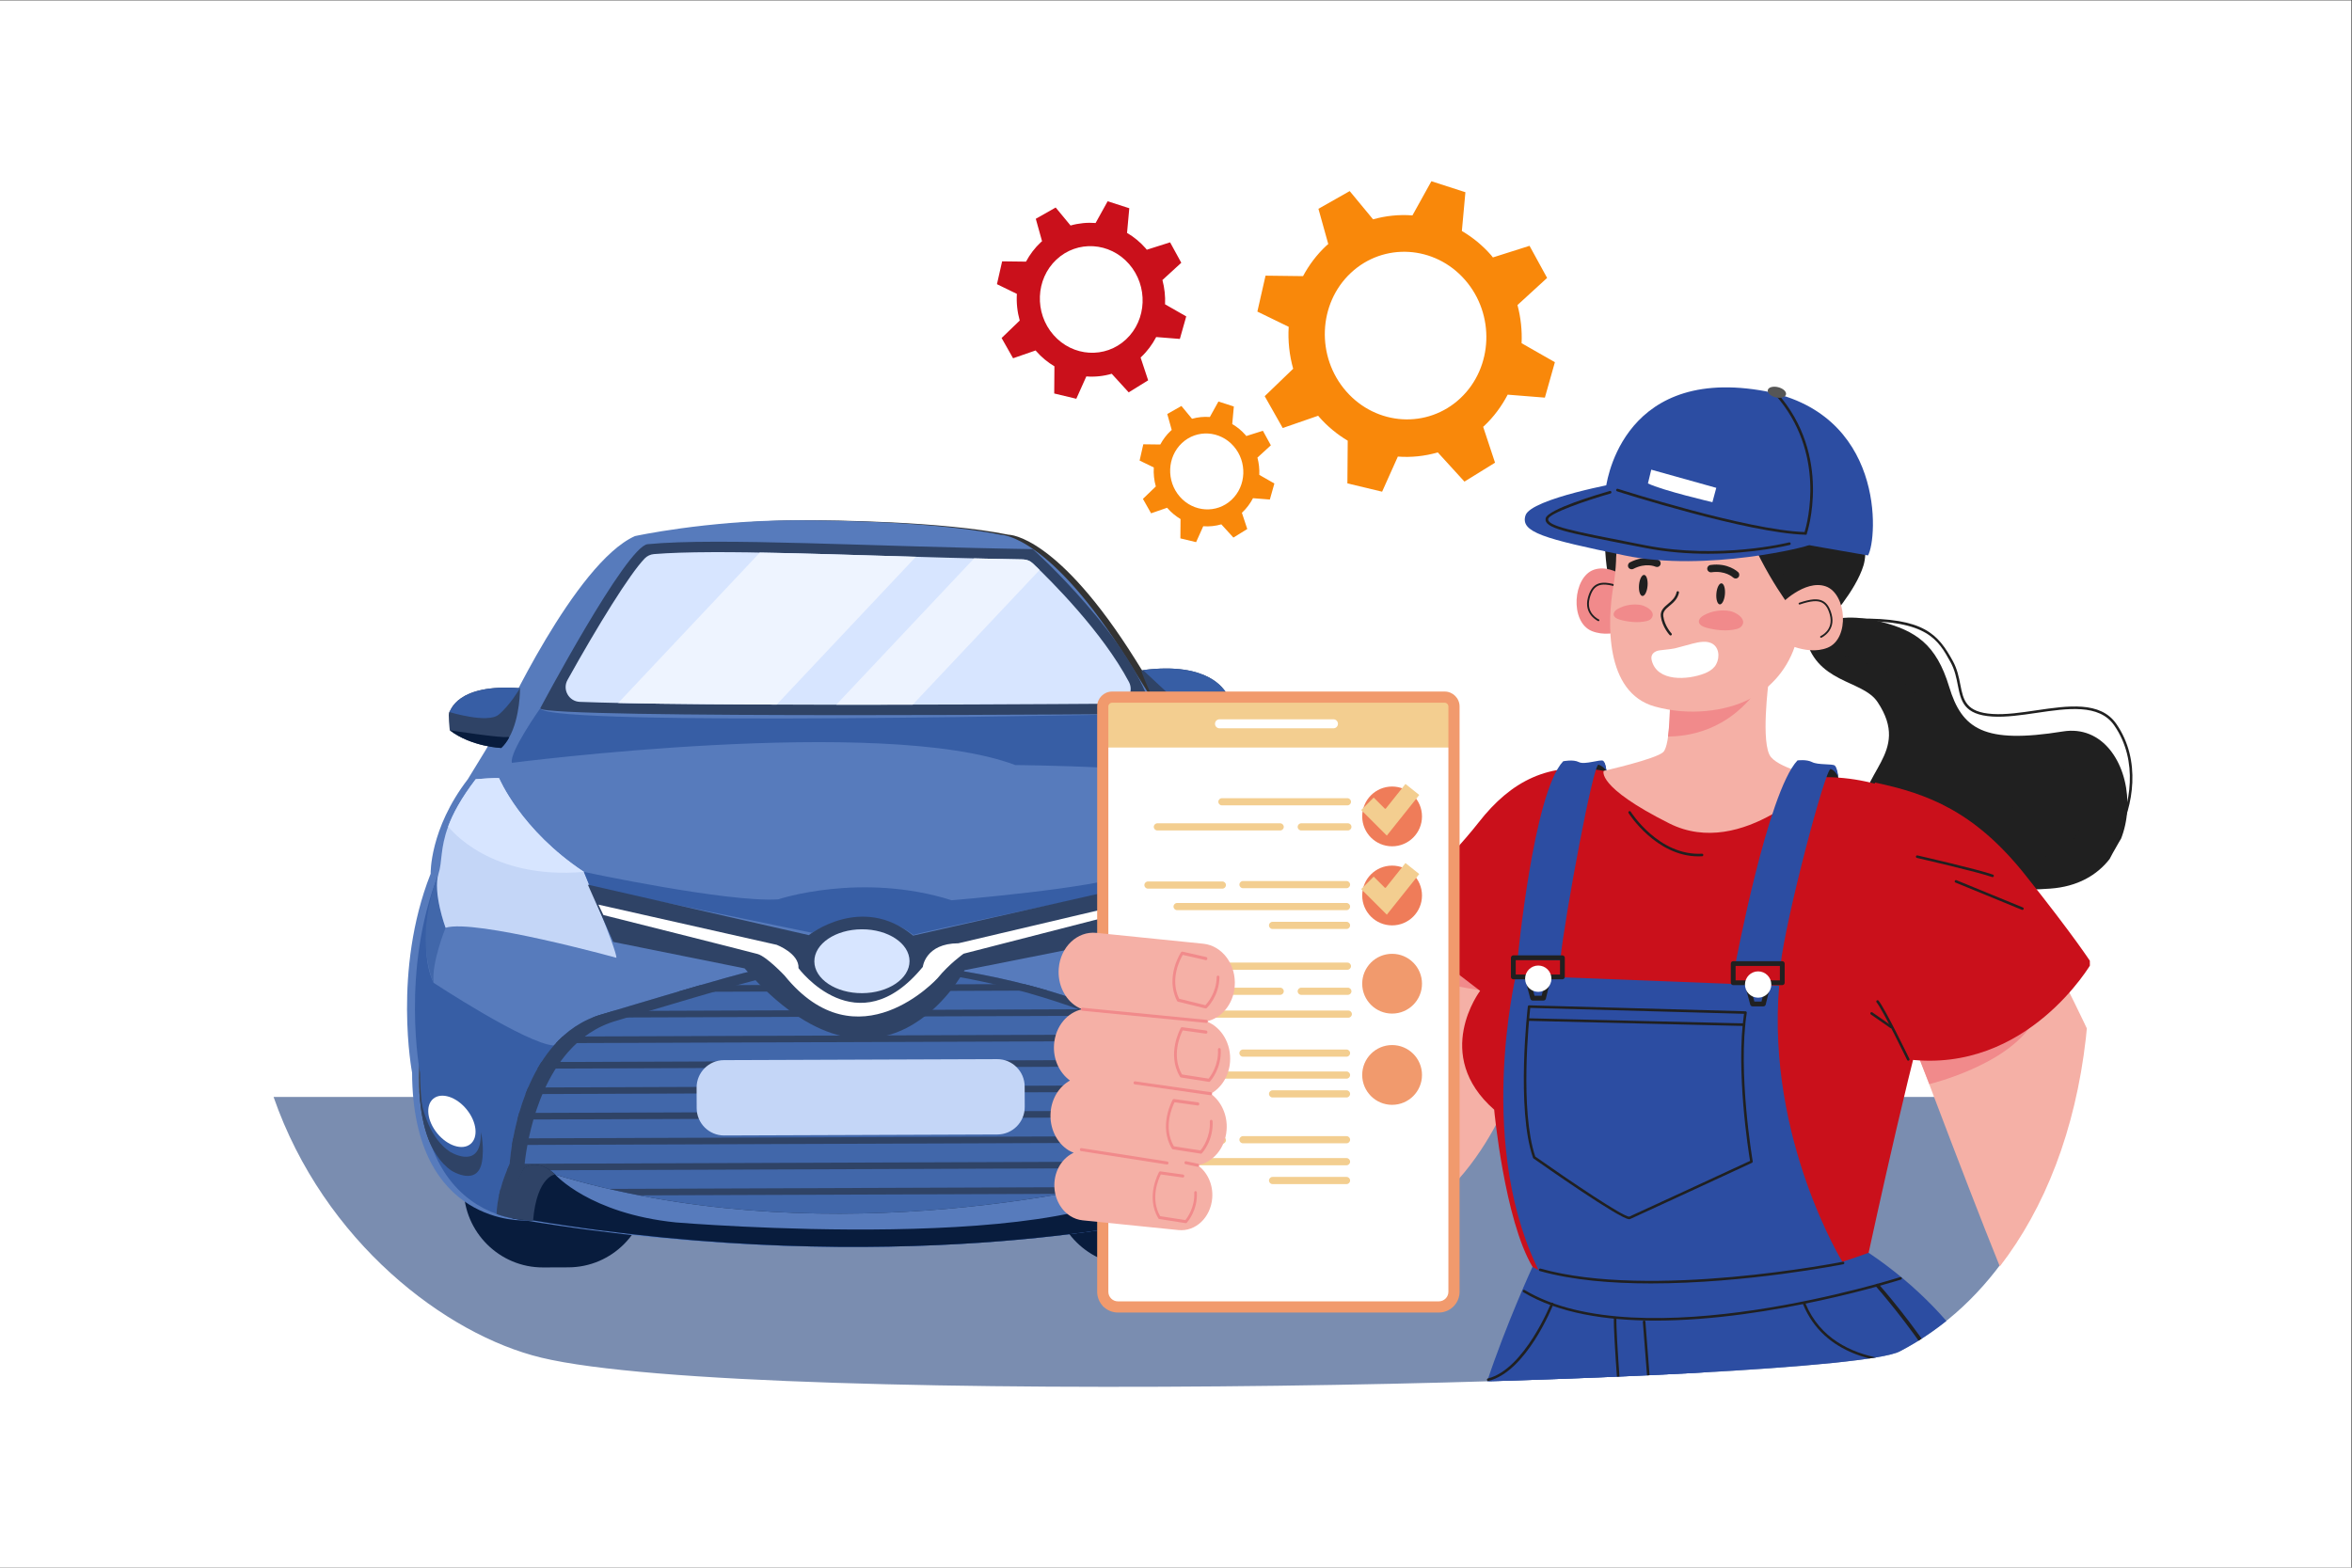 <?xml version="1.0" encoding="utf-8"?>
<!-- Generator: Adobe Illustrator 25.4.1, SVG Export Plug-In . SVG Version: 6.00 Build 0)  -->
<svg version="1.1"
	 id="svg2" sodipodi:docname="vecteezy_car-maintenance-illustration-concept-on-white-background_16269491.eps" xmlns:inkscape="http://www.inkscape.org/namespaces/inkscape" xmlns:sodipodi="http://sodipodi.sourceforge.net/DTD/sodipodi-0.dtd" xmlns:svg="http://www.w3.org/2000/svg"
	 xmlns="http://www.w3.org/2000/svg" xmlns:xlink="http://www.w3.org/1999/xlink" x="0px" y="0px" viewBox="0 0 6240 4160"
	 style="enable-background:new 0 0 6240 4160;" xml:space="preserve">
<rect x="0" y="0" width="6240" height="4160" fill="#333333" stroke="none"/>
<style type="text/css">
	.st0{fill:#FFFFFF;}
	.st1{fill:#7A8DB0;}
	.st2{fill:#081C3D;}
	.st3{fill:#577BBC;}
	.st4{fill:#3E3E3E;}
	.st5{fill:#2F4366;}
	.st6{fill:#375EA5;}
	.st7{fill:#4167AA;}
	.st8{fill:#C4D6F7;}
	.st9{fill:#D7E5FF;}
	.st10{clip-path:url(#SVGID_00000109726472653663952640000010587686487848132231_);}
	.st11{fill:#A5AEBD;}
	.st12{fill:#EEF4FF;}
	.st13{fill:#EDF3FF;}
	.st14{clip-path:url(#SVGID_00000105411382060857255010000002303775770297779902_);}
	.st15{clip-path:url(#SVGID_00000085225290789512749990000004188472837499845548_);}
	.st16{fill:#2C4DA2;}
	.st17{fill:#202020;}
	.st18{fill:#F5B0A6;}
	.st19{fill:#F18A8B;}
	.st20{fill:#CA101B;}
	.st21{fill:#F3CE90;}
	.st22{fill:#EF7C59;}
	.st23{fill:#F19A6D;}
	.st24{fill:#565656;}
	.st25{fill:#40947E;}
	.st26{fill:#F9880A;}
</style>
<sodipodi:namedview  bordercolor="#000000" borderopacity="0.25" id="namedview4" inkscape:deskcolor="#d1d1d1" inkscape:pagecheckerboard="0" inkscape:pageopacity="0.0" inkscape:showpageshadow="2" pagecolor="#ffffff">
	</sodipodi:namedview>
<g id="g8" transform="matrix(1.333,0,0,-1.333,0,4160)" inkscape:groupmode="layer" inkscape:label="ink_ext_XXXXXX">
	<g id="g10" transform="scale(0.1)">
		<path id="path12" class="st0" d="M46800,0H0v31200h46800V0 M10612,6913.3c2389.2-395.7,4560.9-527.8,6394.8-527.9
			c3684.2,0,6007.3,533,6007.3,533c1979.5,87.8,2335.9,2043.4,2335.9,2043.4c70.7,240.1,120.6,489.9,153.9,742.8
			c66.3,70.6,78.4,136.1,79.5,142.5l5.2,31.8l-20.7,24.7c-12.1,14.3-23.9,39-34.8,68.9c35.3,406.8,31.9,816.2,6.6,1201.9
			c9.9,214.5-14.1,401.6-52.1,558c-104.4,868.3-288,1518.8-303.6,1573.1c-0.6,1.2-0.6,2.4-1.3,3.7c0.6,4.8,0.6,10.3,1.2,15.1
			c106,1356.6-1111,2394.5-1111,2394.5c-101.1,141.4-1462.9,2338-1462.9,2338c-1557.8,2492.8-2513.2,2505.6-2533.5,2505.6h-0.1
			c-1343.3,272.7-3549.9,288.3-4035.6,288.3c-62.5,0-96.5-0.3-96.5-0.3c-1742.1-6.3-3149.9-314.5-3149.9-314.5
			c-1194.9-534.5-2652.9-3706.1-2652.9-3706.1c0.1-45.5-672.8-1133.8-672.8-1133.8c-763.6-992.4-740.3-1881.3-740.3-1881.3
			s-1.2-3-3-8.5c-756.6-1918.9-366.2-3951.7-366.2-3951.7c10.3-2831.8,1917.8-2942,2214.3-2942
			C10598.5,6912.5,10612,6913.3,10612,6913.3"/>
		<path id="path14" class="st1" d="M10771.7,4181.4c4228.8-1020.5,25813.8-514.2,27038.4,124.3
			c1855.9,967.7,2978.7,2867,3447,5065.4H5444.9C6448,6483.1,8875.9,4638.9,10771.7,4181.4"/>
		<path id="path18" class="st2" d="M11299.9,10074.7l-506.5-1.8c-864.5-3.2-1569.2-713-1566-1577.5l3.5-952.3
			c3.2-864.5,713-1569.2,1577.5-1566.1l506.5,1.9c864.5,3.1,1569.2,713,1566.1,1577.4l-3.5,952.4
			C12874.2,9373.1,12164.4,10077.8,11299.9,10074.7"/>
		<path id="path20" class="st2" d="M23029.9,10117.3l-506.6-1.8c-864.4-3.1-1569.1-713-1566-1577.4l3.5-952.4
			c3.1-864.4,713-1569.1,1577.4-1566l506.6,1.8c864.5,3.2,1569.2,713,1566,1577.5l-3.5,952.3
			C24604.2,9415.8,23894.4,10120.5,23029.9,10117.3"/>
		<path id="path22" class="st0" d="M25346.3,9754.2c-85-55.3-256.6-114.8-592-84.4l-11.3,1.1l-11-2.6
			c-27.1-6.3-2719.1-630-3662.6-436.9l-20.5,4.1l-19.4-7.6c-3.2-1.3-327.5-127.8-842.4-198c-463.9-63.4-1180.3-92.4-1980.7,121.5
			c1.1,132.4-3.7,482.5-72.7,890.2c-116.8,689.6-352.5,1185.8-700.7,1474.9c-35.9,34-438.1,402.9-795.1,235.3
			c-181.3-85.1-312.1-293.1-388.7-618.2c-84.9-360.3-106.1-875.3-63.1-1531.9c-270.2,72.4-1076.8,289.5-1892.8,520.3
			c-1632.9,462-2019.5,614.8-2106.2,664.5c-0.7,252.1-29.8,1693-593.4,2148.7c-157.9,127.6-343.3,168.8-551.1,122.5
			c-24.2-4-103.4-24-182.9-121.6c-86.1-105.6-139.5-258.3-169.9-434c13.6,274.6,44.4,598.3,92.2,969
			c37.1,73.8,232.6,476.4,231.5,769l-0.2,5.1c-0.3,4-28.3,403.8,123.7,797.5l1.4,3.7c4.8,15.1,497.4,1506.8,1512.9,1663.8
			c33.1,5.5,3314,543.5,4394.9,389.3l6.3-0.9l6.5,0.3c6.6,0.2,674.9,24.8,1604.2-172.8c545.1-115.8,1072.1-284.3,1566.3-500.8
			c617.1-270.2,1184.7-616.3,1687-1028.8l1.2-1c348.3-273.5,1276.6-1022.8,1387.8-1201.4l9.6-15.5l15.9-8.8
			c15.3-8.5,1536.5-863.6,1694.2-1814.5l3.8-21.8l15.3-15.7c1.1-1.2,116.9-121.8,215.5-346.4c90.7-206.6,185.2-546.6,120.2-992.8
			l-1.1-7.9l0.6-8c0.2-1.7,14-170,16.2-349.6c4.3-338.2-36.3-392.2-38-394.3l-19.6-24l4.5-30.7c5.5-37.8,33.7-213.2,93.6-315.9
			C25424.7,9825.4,25399.6,9788.9,25346.3,9754.2 M25485.5,10159.4c28.6,55.6,54.3,170.2,50.6,455.9c-2.1,164.2-13.2,314.7-16,351
			c68,478.7-35.5,844.8-134.7,1068.1c-88.1,198.5-187.5,321.7-225.3,364.6c-78,423.8-396.6,870.2-947.4,1327.3
			c-372.1,308.7-722.4,514.3-798.7,557.9c-182.4,254.3-1279.1,1119.2-1409,1221.3c-512.9,421-1092.2,774.2-1721.8,1049.6
			c-503.6,220.3-1040.3,391.6-1595.3,509.3c-907,192.3-1552.6,177.5-1628.2,175c-1108,154.3-4295.8-368.3-4430.5-390.5
			c-257-39.8-502.9-158.6-731-353.2c-179.8-153.4-348.9-354-502.7-596.4c-253.7-399.6-379.1-774.2-390.1-807.8
			c-158-410.5-135.1-813.5-132.3-854.2c-0.1-281.9-219.3-708.6-221.5-712.9l-5.7-11l-1.6-12.3
			c-106.8-823.5-130.8-1420.1-71.5-1773.4c45.2-268.7,129.3-324.1,175.3-333.1l94-18.4l-10.7,95.1
			c-148.4,1319.3,204.1,1440.1,231.5,1447.4l1-0.1l7.1,1.6c167.2,37.7,309.2,7,434.4-94.2c225.3-182.1,390.5-595.6,477.7-1195.7
			c67.2-462.4,63.5-873.6,63.5-877.7l-0.3-26l16.7-20c32.6-38.8,108.9-129.7,2164.8-711.9c1006.4-285,2007.2-551.4,2017.2-554
			l95.3-25.4l-7.3,98.4c-50.7,689.1-33,1223.1,52.7,1587.2c66.3,281.4,171.1,457.6,311.6,523.7c278.7,131.2,636.8-207.7,640.4-211.1
			l3.9-3.6c401.2-331.8,576.7-938.6,653.2-1389.2c84.2-495.2,70.3-915.9,70.2-920.1l-2-55.2l53.3-14.9
			c505.1-141.1,979.3-187.3,1383.3-187.2c273.2,0,514.5,21,711.4,48.1c463.6,63.8,771.3,169.3,850.4,198.4
			c132.4-25,293.7-35.8,474-35.8c1137.4,0,3032.5,432.2,3217.5,475c61.7-5.3,118.8-7.7,171.8-7.7c598.1,0,656.3,311.4,658.7,325.8
			l5.2,31.8l-20.7,24.7C25533.5,9944.4,25501,10069.7,25485.5,10159.4"/>
		<path id="path24" class="st3" d="M25025.2,13309.2c0.6,4.8,0.6,10.3,1.2,15.1c106,1356.6-1111,2394.5-1111,2394.5
			c-101.1,141.4-1462.9,2338-1462.9,2338c-1561.6,2498.9-2517.9,2505.7-2533.6,2505.6c-1516.1,307.8-4132.1,288-4132.1,288
			c-1742.1-6.3-3149.9-314.5-3149.9-314.5C11442,20001.4,9984,16829.8,9984,16829.8c0.1-45.5-672.8-1133.8-672.8-1133.8
			c-763.6-992.4-740.3-1881.3-740.3-1881.3s-1.2-3-3-8.5c-756.6-1918.9-366.2-3951.7-366.2-3951.7
			c11.2-3070.5,2252.8-2941.2,2252.8-2941.2c7188.9-1190.7,12402.1,5.1,12402.1,5.1c1979.5,87.8,2335.9,2043.4,2335.9,2043.4
			c541.2,1838.1-135.4,4237.2-166,4343.7C25025.9,13306.7,25025.9,13307.9,25025.2,13309.2"/>
		<path id="path26" class="st4" d="M8609.7,10449.9c0,0-236.3,395.5-234.6-59c0,0-260.8-1884.5,610-2487.3
			c0,0,556.8-351.5,615.2,234.5c0,0,118.4,757.9-449.3,1361.8C9151,9499.9,8627.7,10361.6,8609.7,10449.9"/>
		<path id="path28" class="st5" d="M8943.3,17033.6c-30.2-15.2,8.6-363.5,8.6-363.5c429-328.1,1024.2-352.7,1024.2-352.7
			c62.8,59.7,114.7,130.8,157.4,209.1c224,402.6,216.4,981.9,216.4,981.9C9076.9,17602.5,8973.5,17048.9,8943.3,17033.6"/>
		<path id="path30" class="st5" d="M24387.2,17445.7c-29.8,15.1-313.6,591.6-1630.4,423.8c-14.6-1.3-29.7-3.8-44.9-5.6
			c0,0,160.5-480.6,417-862.1c70.1-104.5,147.4-201.2,230.7-279.1c0,0,585.9,27.6,1012,352.1c3.6,2.5,6.6,4.9,9,7.3
			C24380.6,17082.1,24417.6,17430.7,24387.2,17445.7"/>
		<path id="path32" class="st6" d="M22756.8,17869.5c0-3.1,0.6-6.1,0.6-9.1l486.4-452.7l1143.4,38
			C24357.4,17460.8,24073.6,18037.3,22756.8,17869.5"/>
		<path id="path34" class="st2" d="M23128.9,17001.8c70.1-104.5,147.4-201.2,230.7-279.1c0,0,585.9,27.6,1012,352.1
			C24221.6,16973.1,23319.3,16995.9,23128.9,17001.8"/>
		<path id="path36" class="st6" d="M8943.3,17033.6c0,0,760.8-234.8,981.9-52.2c221.8,182.6,424.7,527,424.7,527
			C9076.9,17602.5,8973.5,17048.9,8943.3,17033.6"/>
		<path id="path38" class="st2" d="M10103.7,16537.9c-95.6-30.7-1151.8,132.2-1151.8,132.2c429-328.1,1024.2-352.7,1024.2-352.7
			c62.8,59.7,114.7,130.8,157.4,209.1C10124.3,16536.7,10114.6,16541.6,10103.7,16537.9"/>
		<path id="path40" class="st6" d="M25218.4,11824.6c-487.5-564.7-1292-968.2-2277.6-1250.5
			c-4262.9-1221.4-11912.4-179.7-11912.4-179.7c-2.4,0-4.2,0-6.6,0.6c-553.4,37.4-2391.6,1248.1-2391.6,1248.1
			c-364.5,751.3,56.8,2048.4,95.1,2163.1c-756.6-1918.9-366.2-3951.7-366.2-3951.7c6.9-1902.2,869.9-2575.9,1525.2-2814.1
			c402.9-145.8,727.6-127.1,727.6-127.1c7188.9-1190.7,12402.1,5.1,12402.1,5.1c411.4,18.5,752.2,117.3,1034.7,262.5
			C25126,7734.5,25350,8961.8,25350,8961.8c535.2,1817.5-120.6,4183.9-164.8,4339.5
			C25273.7,12959.2,25218.4,11824.6,25218.4,11824.6"/>
		<path id="path42" class="st7" d="M8725.4,13806.2c-509.3-1333.6-95.1-2163.1-95.1-2163.1c-46.9,393.7,238.4,1096.7,238.4,1096.7
			C8634.5,13369.5,8725.4,13806.2,8725.4,13806.2"/>
		<path id="path44" class="st7" d="M24972.8,12712.5c0,0,259.5-531.8,245.6-887.9c0,0,94.1,1213.9-12.6,1387.8
			C25205.8,13212.4,25018.1,12753.1,24972.8,12712.5"/>
		<path id="path46" class="st5" d="M25122.9,11028.9c-17.4-88.4-534.4-953.8-534.4-953.8c-563.4-608.1-439.4-1365.1-439.4-1365.1
			c62.7-585.5,616.9-230.1,616.9-230.1c866.4,609.2,591.9,2491.8,591.9,2491.8C25356.2,11426.2,25122.9,11028.9,25122.9,11028.9"/>
		<path id="path48" class="st5" d="M24877.2,8826.4c0,0-554.2-355.6-616.9,230c0,0-39.4,241.2,27.5,560.6
			c-209.1-474-138.7-907-138.7-907c62.7-585.5,616.9-230.1,616.9-230.1c287,201.8,448.4,543.6,536.4,910.1
			C25207,9162.1,25070.7,8962.4,24877.2,8826.4"/>
		<path id="path50" class="st0" d="M25146.1,9891.2c-179.2,144.3-488.3,57.9-690.4-192.9c-202-250.9-220.5-571.3-41.3-715.6
			c179.1-144.3,488.2-57.9,690.3,192.9C25306.7,9426.5,25325.3,9746.9,25146.1,9891.2"/>
		<path id="path52" class="st5" d="M9564.3,8518.6c-58.5-586-615.2-234.6-615.2-234.6c-370.9,256.8-536.1,746-604,1223.1
			c29-575.3,168.5-1277.1,640-1603.5c0,0,556.8-351.5,615.2,234.5c0,0,34.8,227.6-26.2,532.2
			C9572.8,8576.2,9564.3,8518.6,9564.3,8518.6"/>
		<path id="path54" class="st0" d="M8625.3,9337c-161.3-131.9-126.8-440.9,77.1-690.3c203.9-249.4,499.9-344.7,661.2-212.9
			c161.3,131.9,126.8,440.9-77.1,690.3C9082.6,9373.5,8786.6,9468.8,8625.3,9337"/>
		<path id="path56" class="st8" d="M9933.9,15715.6c-30.4,15.1-465.4-19.4-465.4-19.4c-293.3-384.3-455.4-689.7-548.1-940.5
			c-161.6-435.7-116.3-706.2-192.6-940.5c-118.8-369.8,140.5-1075.9,140.5-1075.9c585,179.2,3400.8-598.5,3400.8-598.5
			c-0.6,172-647.5,1710.2-647.5,1710.2C10361.3,14686.3,9933.9,15715.6,9933.9,15715.6"/>
		<path id="path58" class="st8" d="M24880.7,14650.6c-160.7,363.6-402.4,742.2-786.7,1027.9c0,0-202.3-15.9-232.6-31.2
			c0,0-153.2-1002.3-1407.4-1848c0,0-620.4-1552.9-619.8-1725c0,0,2552.1,812.5,3138.3,638.8c0,0,370,511.1,247.3,878.7
			C25152,13794,25075.8,14211.1,24880.7,14650.6"/>
		<path id="path60" class="st5" d="M20555.9,20276.3c-3196.8,49-6252.6,234.8-7666.1,98.4c-424.4-41-2139.3-3270-2139.3-3270
			c106.8-211.7,12195.8-107.2,12195.8-107.2C22577.4,18465.7,20555.9,20276.3,20555.9,20276.3"/>
		<path id="path62" class="st9" d="M20556.7,19991.7c-53.2,50.7-123.5,78.8-197,80.1c-1024.2,17.5-2014.8,47.5-2974.8,76.7
			c-1196,36.4-2325.6,70.7-3206.5,67.5c-480.8-1.7-862.7-14.4-1162.3-38.5c-70-5.6-135.1-36.1-184-86.4
			c-296.6-305-938.1-1342.5-1536.8-2418.9c-106.4-191.3,26.1-427.7,244.9-436.3c930.6-36.1,3038-69.2,7767.2-52
			c1193.8,4.3,2244,11,2905.1,15.6c221.5,1.6,360.4,237.6,256.6,433.3C21941.3,18627.1,20926.8,19639.6,20556.7,19991.7"/>
		<path id="path64" class="st6" d="M22946.3,16997.5c-237.3-0.8-12032.9-265.9-12195.8,107.2c0,0-623-881-561.7-1082.7
			c0,0,7369.3,955.9,10019.1-44.4c0,0,3434.1-27.9,3748.2-329.8C24270.3,15346,23183.6,16998.4,22946.3,16997.5"/>
		<g id="g66">
			<g>
				<defs>
					<path id="SVGID_1_" d="M19307.4,17183.9c-4729.2-17.2-6836.6,15.9-7767.2,52c-218.8,8.6-351.3,245-244.9,436.3
						c598.7,1076.4,1240.2,2113.9,1536.8,2418.9c48.9,50.3,114,80.8,184,86.4c299.6,24.1,681.5,36.8,1162.3,38.5
						c880.9,3.2,2010.5-31.1,3206.5-67.5c960-29.2,1950.6-59.2,2974.8-76.7c73.5-1.3,143.8-29.4,197-80.1
						c370.1-352.1,1384.6-1364.6,1912.4-2358.9c103.8-195.7-35.2-431.7-256.6-433.3
						C21551.4,17194.9,20501.2,17188.2,19307.4,17183.9"/>
				</defs>
				<clipPath id="SVGID_00000063616781303931682540000009333322291908557219_">
					<use xlink:href="#SVGID_1_"  style="overflow:visible;"/>
				</clipPath>
				<g id="g68" style="clip-path:url(#SVGID_00000063616781303931682540000009333322291908557219_);">
					<path id="path74" class="st11" d="M13256.3,17197.8c-370.5,4.7-685.1,10.2-952.4,16l0,0
						C12571.2,17208,12885.9,17202.5,13256.3,17197.8 M17366.2,20149.1c-10.1,0.3-20.2,0.6-30.2,0.9
						C17346,20149.7,17356.1,20149.4,17366.2,20149.1 M17276.1,20151.8c-7.3,0.2-14.7,0.5-22,0.7
						C17261.4,20152.3,17268.8,20152,17276.1,20151.8 M17165.4,20155.2c-1.4,0-3,0.1-4.4,0.1
						C17162.4,20155.3,17164,20155.2,17165.4,20155.2 M17045.1,20158.8c-0.2,0-0.4,0-0.6,0
						C17044.7,20158.8,17044.9,20158.8,17045.1,20158.8 M17037.1,20159.1c-676.7,20.4-1326,39-1913.2,49.1l0,0
						C15711.1,20198.1,16360.4,20179.5,17037.1,20159.1"/>
					<path id="path76" class="st12" d="M15457.9,17181.5c-894.2,3-1617.2,8.8-2201.6,16.3c-370.4,4.7-685.1,10.2-952.4,16
						l2820,2994.4c587.2-10.1,1236.5-28.7,1913.2-49.1c2.5-0.1,4.9-0.2,7.4-0.3c0.2,0,0.4,0,0.6,0c38.6-1.2,77.1-2.3,115.9-3.5
						c1.4,0,3-0.1,4.4-0.1c29.5-0.9,59.1-1.8,88.7-2.7c7.3-0.2,14.7-0.5,22-0.7c19.9-0.6,39.9-1.2,59.9-1.8
						c10-0.3,20.1-0.6,30.2-0.9c6.2-0.2,12.4-0.4,18.7-0.6c278.5-8.5,559.6-17,843.3-25.3L15457.9,17181.5"/>
					<path id="path78" class="st13" d="M16913.7,17179.2c-91.3,0-181.1,0-269.7,0.1l2743,2912.7c320.9-7.7,645.1-14.6,972.7-20.2
						c73.5-1.3,143.8-29.4,197-80.1c38.3-36.4,83.6-80,134.5-129.8l-2525.1-2681.3C17722.5,17179.7,17305.6,17179.2,16913.7,17179.2
						"/>
				</g>
			</g>
		</g>
		<path id="path80" class="st9" d="M9933.9,15715.6c-30.4,15.1-465.4-19.4-465.4-19.4c-293.3-384.3-455.4-689.7-548.1-940.5
			c44.5-59.3,842.5-1064.5,2701.2-904.7C10361.3,14686.3,9933.9,15715.6,9933.9,15715.6"/>
		<path id="path82" class="st9" d="M24094,15678.5c0,0-202.3-15.9-232.6-31.2c0,0-153.2-1002.3-1407.4-1848
			c0,0,1434.4-20,2411.6,837.3c5,5.1,10.1,8.9,15.1,14C24720,15014.2,24478.3,15392.8,24094,15678.5"/>
		<path id="path84" class="st7" d="M22940.8,10574.1c-303.4,284.3-567.3,381.5-567.3,381.5
			c-4086.3,1681.9-7194.7,933.7-7386.1,922.7c-192.1-11-2996.5-859.3-2996.5-859.3c-405-114.1-721.1-341.9-969.1-624
			c-796-904.6-878.6-2362.3-878.6-2362.3c-247.8-528.7-259-929.3-258.8-992.3c112.8-40.8,219.6-68.9,314.8-87.4
			c244.4-49.4,412.8-39.7,412.8-39.7c7188.9-1190.7,12402.1,5.1,12402.1,5.1c126.7,5.9,246.6,19.1,360.5,38.9
			c255.5,45.2,478.8,123,674.2,223.6c2.4,7.3,4.2,13.4,4.8,18.8c29.5,220.1-215.2,842.8-215.2,842.8
			C23868.6,9414.5,23365.9,10176.9,22940.8,10574.1"/>
		<g id="g86">
			<g>
				<defs>
					<path id="SVGID_00000019657036365778576490000004816869014399353769_" d="M24053.6,7199.7c-0.6-5.4-2.4-11.5-4.8-18.8
						c-195.4-100.7-418.7-178.4-674.3-223.6c-113.8-19.8-233.7-33-360.4-38.9c0,0-5213.2-1195.8-12402.1-5.1
						c0,0-168.4-9.7-412.8,39.7c-95.2,18.5-202,46.6-314.8,87.4c-0.2,63,11,463.6,258.8,992.3c0,0,82.6,1457.7,878.6,2362.3
						c248,282.1,564.1,509.9,969.1,624c0,0,2804.4,848.3,2996.5,859.3c191.4,11,3299.9,759.2,7386.1-922.7
						c0,0,263.9-97.2,567.3-381.5c425.1-397.2,927.8-1159.6,897.6-2531.6C23838.4,8042.5,24083.1,7419.8,24053.6,7199.7"/>
				</defs>
				<clipPath id="SVGID_00000044147571852433473050000006664181821750851990_">
					<use xlink:href="#SVGID_00000019657036365778576490000004816869014399353769_"  style="overflow:visible;"/>
				</clipPath>
				<g id="g88" style="clip-path:url(#SVGID_00000044147571852433473050000006664181821750851990_);">
					<path id="path94" class="st5" d="M8939.6,11576.9l0.4-131l17328.3,63l-0.5,131L8939.6,11576.9"/>
					<path id="path96" class="st5" d="M8973.1,11071.1l0.4-131l17328.3,63l-0.5,131L8973.1,11071.1"/>
					<path id="path98" class="st5" d="M9006.5,10565.3l0.4-131l17328.3,63l-0.5,131L9006.5,10565.3"/>
					<path id="path100" class="st5" d="M9040,10059.4l0.4-130.9l17328.3,63l-0.5,130.9L9040,10059.4"/>
					<path id="path102" class="st5" d="M9073.4,9553.6l0.4-131l17328.3,63l-0.4,131L9073.4,9553.6"/>
					<path id="path104" class="st5" d="M9106.9,9047.8l0.4-131l17328.3,63l-0.5,131L9106.9,9047.8"/>
					<path id="path106" class="st5" d="M9140.3,8542l0.4-131l17328.3,63l-0.5,131L9140.3,8542"/>
					<path id="path108" class="st5" d="M9173.8,8036.1l0.4-130.9l17328.3,63l-0.4,130.9L9173.8,8036.1"/>
					<path id="path110" class="st5" d="M9207.3,7530.3l0.4-131l17328.3,63.1l-0.5,130.9L9207.3,7530.3"/>
					<path id="path112" class="st5" d="M22940.8,10574.1c-156.1,146.3-301.4,242.7-406,302.2l0,0h-0.1
						c-98.7,56.1-161.2,79.3-161.2,79.3c-4086.3,1681.9-7194.7,933.7-7386.1,922.7c-6.3-0.3-15.6-1.7-27.2-3.8
						c-3.5-0.6-8.5-1.7-12.3-2.5c-9.3-1.7-18.9-3.6-30.7-6.3c-5.5-1.2-12.3-2.8-18.3-4.2c-12.5-2.9-25.3-5.9-39.9-9.4
						c-6.4-1.6-13.6-3.4-20.4-5.1c-16.3-4.1-33.1-8.3-51.5-13c-7.2-1.9-14.9-3.9-22.4-5.8c-20.2-5.3-41.3-10.8-63.8-16.8
						c-6.4-1.7-13.1-3.5-19.8-5.3c-25.1-6.8-51.4-13.9-78.9-21.4c-5.1-1.4-10.4-2.8-15.6-4.2c-30.6-8.4-62.4-17.2-95.4-26.4
						c-3-0.8-5.9-1.6-8.9-2.4c-859.1-238.9-2491.4-732.6-2491.4-732.6c-405-114.2-721.1-342-969.1-624.1
						c-796-904.6-878.6-2362.3-878.6-2362.3c-247.8-528.7-259-929.3-258.8-992.3c102.5-37.1,198.9-62.5,287.3-80.9
						c6.5,133,45.1,491.3,257.4,944.5c0,0,82.6,1457.7,878.6,2362.3c248,282.1,564.1,509.9,969.1,624c0,0,2804.4,848.3,2996.5,859.3
						c110.6,6.4,1196.4,257.6,2880.7,144.8c1125.7-123.8,2466.3-413.5,3934.3-1017.7c0,0,264-97.2,567.4-381.5
						c425-397.2,857.4-1150.8,827.3-2522.9c0,0,255.4-218,258-925.2c-7.5-14.3,138.3,46.5,307.8,133.8c2.4,7.3,4.2,13.4,4.8,18.8
						c29.5,220.1-215.2,842.8-215.2,842.8C23868.6,9414.6,23365.9,10176.9,22940.8,10574.1"/>
				</g>
			</g>
		</g>
		<path id="path114" class="st8" d="M19846,10123.5l-5437.7-19.8c-301.4-1.1-544.9-246.4-543.8-547.8l1.4-408.1
			c1.1-301.5,246.4-545,547.9-543.9l5437.7,19.8c301.4,1.1,544.9,246.3,543.8,547.8l-1.4,408.1
			C20392.8,9881.1,20147.5,10124.6,19846,10123.5"/>
		<path id="path116" class="st2" d="M23074.9,7864c-1507.4-398.8-6873.9-1598.2-12022-40.1c0,0-319.3,335.2-621.6,129.2
			c0,0-331.2-576.9-238.9-970.4c2.5-9.1,4.4-19.4,6.8-29.7c244.4-49.4,412.8-39.7,412.8-39.7c7188.9-1190.7,12402.1,5.1,12402.1,5.1
			c79.4,3.9,192.7,5,361.1,41.3c99.2,21,217.9,54.7,360.7,107.4c8.1,114.5-7.3,681.7-245.7,913.5
			C23490.2,7980.6,23344.3,7934.7,23074.9,7864"/>
		<path id="path118" class="st5" d="M10427,7957.5c0,0-373.1-598.9-255.3-998c244.4-49.4,438.2-49.3,438.2-49.3
			c74.9,883.8,438.7,918,438.7,918S10729.2,8163.4,10427,7957.5"/>
		<path id="path120" class="st3" d="M11052.9,7823.9c0,0,684.6-775,2397.1-950.6c0,0,8291.2-694.6,9624.9,990.7
			C21567.5,7465.2,16201,6265.8,11052.9,7823.9"/>
		<path id="path122" class="st6" d="M15487,13304.2c-1014.8-64.3-3865.2,546.5-3865.2,546.5l122.3-302.6l4411.9-908
			c1285.2,686.4,2020.2-73.5,2030.2-43.2c10,30.4,4137.6,893.8,4137.6,893.8l130.2,308.5c-635.3-275-3512.8-512.7-3512.8-512.7
			C17136.3,13855.6,15487,13304.2,15487,13304.2"/>
		<path id="path124" class="st5" d="M16098,12592.1l-4397.9,1004.7l505.8-1139.9l2614.3-526.8c2744.7-3121.3,4377-36,4377-36
			l2662.3,528.7l515,1109.1l-4200.5-949.5C17150.2,13426.4,16098,12592.1,16098,12592.1"/>
		<path id="path126" class="st0" d="M18366.6,11960.3c-1309-1596.4-2473.8-26.3-2473.8-26.3c16.2,294.2-434.2,465.5-434.2,465.5
			l-3549.5,800.2l100.3-207.2c0,0,2887.4-724.8,3069.2-776c181.9-51.3,537.9-430.6,537.9-430.6c1459.8-1802.5,3045-49.4,3045-49.4
			c232.5,286.3,517.2,486.2,517.2,486.2l2869.1,737.1l85.9,190.6l-3059.5-720.4C18416.8,12427.6,18366.6,11960.3,18366.6,11960.3"/>
		<path id="path128" class="st9" d="M17152.9,12708.4c-523.2-1.9-946.2-288.1-944.9-639.2c1.3-351.1,426.4-634.2,949.5-632.3
			s946.1,288.1,944.8,639.2C18101,12427.2,17675.9,12710.3,17152.9,12708.4"/>
		<g id="g130">
			<g>
				<defs>
					<path id="SVGID_00000023279496962340314430000012718969509740129192_" d="M7458.5,19214c0,0,4992.4,8048,12889.5,6902.3
						c7897.1-1145.6,6922.2-2078.1,12623.9-626.1c3770.5,960.2,3615.7-4938,7722.2-6169.1c5561.5-1667.2,770.2-4397,882.8-6612.3
						c206.1-4055.7-1331.2-7133.1-3766.8-8403.1c-1224.7-638.5-22809.6-1144.8-27038.4-124.3
						C7203.7,5042.5,1751.2,10814.9,7458.5,19214"/>
				</defs>
				<clipPath id="SVGID_00000135677980154417858200000000653780132321283468_">
					<use xlink:href="#SVGID_00000023279496962340314430000012718969509740129192_"  style="overflow:visible;"/>
				</clipPath>
				<g id="g132" style="clip-path:url(#SVGID_00000135677980154417858200000000653780132321283468_);">
					<path id="path138" class="st16" d="M29625.1,3698c1459.1-0.1,2916,55.8,4372.5,127C33523.5,4659.3,31626.4,7503.8,29625.1,3698
						"/>
					<path id="path140" class="st17" d="M41057.4,16646.7c-1577-254.3-2009.4,50.9-2263.8,890.3
						c-254.4,839.4-661.3,1119.2-1373.5,1297.2c-712.3,178.1-1042.9,0-1042.9,0s559.6,610.5,712.2,1119.2
						c152.6,508.7-178.1,1602.5-686.8,2060.3c-508.7,457.9-992,356.1-992,356.1c-585,661.4-1449.8,712.2-2619.9,0
						c-1170.1-712.2-788.5-2594.4-788.5-2594.4l3917.1-1195.5c203.5-992,1144.6-890.3,1449.9-1348.1
						c685-1027.5-407-1399-305.3-2314.7c101.8-915.7,1551.6-1551.6,3739.1-1399S42634.4,16901.1,41057.4,16646.7"/>
					<path id="path142" class="st17" d="M40595,15972.3c-528-96-728.8-355.6-740.2-548.9c-10.5-175,116.1-324.8,330.3-390.8
						c13.5-3.6,27.7,3.5,31.8,16.9s-3.4,27.7-16.8,31.8c-190.6,58.6-303.5,188.6-294.6,339.1c10.4,174.8,199.6,411.1,698.6,501.8
						c391.1,71.3,652.7-188.6,766.4-455.5c153.6-360.4,112.1-867.6-264.4-1139.4c-266.7-192.7-677.4-135.9-975-54.3
						c-704.2,193.1-1528.3,739.7-1695.7,1124.8c-99.1,228-85.4,499.6-70.9,786.9c22.6,446.6,46,908.6-328.2,1306.1
						c-358.6,381-597.1,443.2-827.7,503.4c-164,42.8-333.6,87-549,249.8c-11.3,8.5-27.2,6.4-35.6-4.9c-8.5-11.2-6.3-27.2,4.9-35.6
						c223.5-169,398-214.5,566.9-258.5c233.9-61,454.9-118.7,803.5-489c359.3-381.8,336.5-832.7,314.4-1268.7
						c-14.9-293.5-28.9-570.8,75-809.8c175.6-403.8,999.6-953.5,1728.9-1153.5c153-42,335.4-77.3,514.7-77.3
						c182,0,361,36.3,503.6,139.3c398.1,287.5,442.9,821.7,281.4,1200.7C41262.5,15850.2,40947.1,16035.9,40595,15972.3"/>
					<path id="path144" class="st17" d="M31843.2,16049l-73.1-15.9c0,0-73.1-15.9-85.9-38.2c-12.7-22.2-41.3-136.7-41.3-136.7
						s260.7-42.9,271.8-42.9c11.2,0,57.8,52.5,57.8,52.5l-33.9,143L31843.2,16049"/>
					<path id="path146" class="st17" d="M36456.7,15948.8l-68.4-15.9c0,0-74.7-52.4-87.4-74.7c-12.7-22.2-41.4-136.7-41.4-136.7
						s260.8-42.9,271.9-42.9c11.1,0,57.7,52.4,57.7,52.4l-33.9,143.1L36456.7,15948.8"/>
					<path id="path148" class="st16" d="M37191.1,6268.9L30501.5,5989c0,0-524.4-1139.8-906.3-2291
						c2696.2-1.5,5384.7,193.1,8077.8,307.7c568.6,24.2,1137.1,40.9,1705.4,52.6C38890.6,4820.1,38192.3,5594.1,37191.1,6268.9"/>
					<path id="path150" class="st18" d="M24410.4,16518.5c-19,58.8-30.5,77.4-30.5,77.4L24410.4,16518.5"/>
					<path id="path152" class="st18" d="M27349,10639.1c-57.8-118.1-224.1-118.4-283.2-0.9c-420,834.5-1705.1,2489-1591.9,3181.7
						l-1063.5,2698.6c53.4-166.2,165.6-654.6,240.8-1957.5c101.7-1763.6-1017.5-7122.1,1594-7800.4
						c2611.4-678.3,3832.3,2713.2,3832.3,2713.2l746.2,1153.1l135.6,1594L28687,13374L27349,10639.1"/>
					<path id="path154" class="st19" d="M29115.2,12577l-852.1-101.8l-241.7-585c0,0,407-267.1,1628-419.7l-114.5,686.8
						L29115.2,12577"/>
					<path id="path156" class="st20" d="M36233.7,15736.1c-1280.9-30.5-2069.4-462.9-2069.4-462.9l-2245.8,589
						c-1086.4,199.5-1849.5-207.5-2485.4-1021.4c-635.9-814-1831.3-1933.2-1831.3-1933.2l1856.8-1424.4
						c0,0-966.6-1271.8,279.8-2365.5c0,0,203.5-2187.5,763.1-3128.6c0,0,2212.9-1348.2,6689.6,279.7
						c0,0,1042.9,4832.9,1322.7,5316.2c279.8,483.2-50.9,3535.6-50.9,3535.6S37514.7,15766.6,36233.7,15736.1"/>
					<path id="path158" class="st19" d="M31722.4,19866.3c-418-144.8-484.3-1041.9-38.8-1221.6c445.6-179.7,986.8,164.6,986.8,164.6
						l-40.4,690C32630,19499.3,32140.3,20011,31722.4,19866.3"/>
					<path id="path160" class="st17" d="M32248.6,19539.8c-233.7,78.3-370.4,88.2-471.8,34c-80.9-43.3-135.7-127.1-172.5-263.5
						c-89.5-331.6,199.7-465,202.6-466.3c1.8-0.7,3.6-1.2,5.4-1.4c7.7-0.9,15.5,3.2,18.8,10.7c4.1,9.2,0,20-9.2,24.1
						c-10.9,4.9-263.7,121.7-182.3,423.3c34.1,126.1,83.1,202.6,154.4,240.8c90.4,48.4,222.8,37.5,443-36.5
						c9.7-2.9,19.9,2,23.1,11.6C32263.4,19526.2,32258.2,19536.5,32248.6,19539.8"/>
					<path id="path162" class="st18" d="M35247.1,16136.6c-210.9,251.4-44.8,1514.6-44.8,1514.6l-1962.7-297.5
						c0,0,14.7-976.7-136.6-1117.9c-151.4-141.1-1184.5-373.6-1184.5-373.6s-157.3-311.7,1305.8-1046.1
						c1463-734.4,3009.4,920,3009.4,920S35458,15885.2,35247.1,16136.6"/>
					<path id="path164" class="st19" d="M33237.5,17353.7c0,0,7.1-473.1-39.6-808.4c326.2,5,1209.3,63.7,1853.6,1038l-778-72.5
						L33237.5,17353.7"/>
					<path id="path166" class="st18" d="M34857.9,22371.2c-23.9,6-48.2,11.6-72.8,16.9c-2034.8,437.1-2546.5-1290-2546.5-1290
						c-133.8-337-5.4-854-127.6-1557.5c-122.1-703.4-174.7-2118.3,823.4-2397.2c682.9-190.8,1403.1-96,1876.9,142.5
						c456.3,229.7,793.8,641.9,934.9,1132.9l453.5,1578C36495,21024.2,35894.9,22111.6,34857.9,22371.2"/>
					<path id="path168" class="st17" d="M34263.6,19595.5c-47,3.9-93-86.7-102.7-202.5s20.5-212.8,67.5-216.8
						c46.9-3.9,92.9,86.7,102.6,202.5C34340.8,19494.5,34310.6,19591.5,34263.6,19595.5"/>
					<path id="path170" class="st17" d="M32723.8,19763.1c-47,3.9-92.9-86.7-102.7-202.5c-9.7-115.8,20.5-212.8,67.5-216.8
						c46.9-3.9,92.9,86.7,102.7,202.5C32801,19662.1,32770.8,19759.1,32723.8,19763.1"/>
					<path id="path172" class="st17" d="M33397.8,19438.5c-13.2,2.9-26.1-5.7-28.8-18.9c-23-109.4-97.8-172-170.1-232.5
						c-77.6-65-157.9-132.1-143.1-250.5c26.1-209.7,170.2-365.1,176.3-371.6c5.5-5.9,13.1-8.4,20.5-7.6c5.1,0.6,10,2.7,13.9,6.5
						c9.9,9.2,10.3,24.6,1.1,34.5c-1.3,1.4-139.3,150.7-163.4,344.2c-11.5,92,49.2,142.8,126,207c75,62.8,160.1,134,186.5,260
						C33419.5,19422.8,33411,19435.7,33397.8,19438.5"/>
					<path id="path174" class="st17" d="M34041.6,19960.3c-40-5.8-67.8-42.9-62-82.9c5.7-40,42.9-67.5,82.8-62
						c275.5,39.4,423.8-96.7,430.8-103.2c13.5-13,30.8-19.8,48.2-20.4c19.8-0.7,40,6.6,55,22c28.1,29,27.6,75.3-1.4,103.5
						C34586.9,19825.2,34392.1,20010.6,34041.6,19960.3"/>
					<path id="path176" class="st17" d="M33010.4,20060.1c-10.3,4.8-255.2,115.8-569.7-46.9c-35.9-18.6-50-62.7-31.4-98.6
						s62.8-49.7,98.6-31.4c247.3,127.8,432.1,48,440.8,44.1c17.1-7.8,35.6-8.6,52.3-3.4c18.9,5.8,35.5,19.4,44.6,38.9
						C33062.7,19999.4,33047,20042.9,33010.4,20060.1"/>
					<path id="path178" class="st17" d="M35110.1,22352.4c-2705.4,802.1-3034.1-1626.9-3034.1-1626.9s-147-714.8,162.1-249.7
						c309.1,465.1,611.4,342.3,1188.5,444.2c577.1,101.9,1136.1,347.6,1136.1,347.6c336.6-1195.4,1057.6-2130,1057.6-2130
						l306.6-303.6C35926.9,18834,37815.4,21550.3,35110.1,22352.4"/>
					<path id="path180" class="st19" d="M34563.1,18991.1c-46.3,27.2-96.1,45.9-133.1,52.7c-173,31.8-356.6,3-511.5-80.3
						c-41.5-22.3-83.5-51.4-100-95.5c-33.7-90.1,74.1-137.1,141.6-155.6c182.1-50,405.9-74.1,591.4-29.7
						c39.1,9.4,79.4,23.5,105.8,53.8C34744.8,18837.2,34661.7,18933.3,34563.1,18991.1"/>
					<path id="path182" class="st19" d="M32779.5,19116.6c-40.9,24-84.9,40.6-117.7,46.6c-153,28.1-315.4,2.6-452.4-71
						c-36.8-19.8-73.9-45.5-88.5-84.6c-29.8-79.6,65.5-121.2,125.2-137.6c161.1-44.2,359.1-65.5,523.2-26.3
						c34.6,8.3,70.2,20.8,93.6,47.7C32940.3,18980.4,32866.8,19065.4,32779.5,19116.6"/>
					<path id="path184" class="st17" d="M35284.8,22253.2c-9.2,4.5-20,0.5-24.4-8.5c-3.2-6.6-318.4-658.8-709.3-919.6
						c-8.4-5.6-10.7-16.9-5.1-25.3c3.9-5.9,10.7-8.8,17.3-8.1c2.8,0.4,5.6,1.3,8.1,3c399.4,266.4,709,907,722,934.2
						C35297.8,22238,35293.9,22248.9,35284.8,22253.2"/>
					<path id="path186" class="st0" d="M34099.3,18381.7c-118.6,84.9-286.9,44.3-416.7,12.7c-111.4-27.1-220.3-63.3-331.9-89.3
						c-9.8-2.3-19.7-4.4-29.5-6.4c-97.1-19.2-194.9-23.2-292.2-37.6c-103.8-15.4-182.1-80.5-156.8-191
						c102.3-445.4,724.8-396.7,1049.5-269.8c76.4,29.8,150,71.2,202.8,135.4C34224.3,18057,34238.2,18282.2,34099.3,18381.7"/>
					<path id="path188" class="st16" d="M35410.6,11585l-5239.8,203.5c0,0-826.7-3459.3,521.4-6002.9s4006.2-686.8,4006.2-686.8
						l1984,966.6C36682.4,6065.4,35156.3,8532.6,35410.6,11585"/>
					<path id="path190" class="st17" d="M36677.4,6090.3c-38-7.6-3826.4-754.4-6016.4-136.1c-13.6,3.8-27.6-4.1-31.4-17.5
						c-3.8-13.5,4.1-27.6,17.6-31.4c644.6-182.1,1426.5-246.7,2210.7-246.7c1894.2,0,3802.6,376.5,3829.5,381.8
						c13.8,2.8,22.7,16.2,19.9,29.9C36704.6,6084.1,36690.8,6092.7,36677.4,6090.3"/>
					<path id="path192" class="st17" d="M37819.2,5784.4c-51.4-16.6-5170.8-1642-7474.2-256.9c-12.1,7.3-27.7,3.5-34.9-8.6
						c-7.3-12-3.3-27.7,8.7-34.9c695.1-418.1,1642.8-565,2630.6-565c2313.8,0,4849.2,805.3,4885.4,816.9
						c13.4,4.3,20.7,18.7,16.4,32.1C37846.9,5781.3,37832.4,5788.3,37819.2,5784.4"/>
					<path id="path194" class="st17" d="M38450.5,4140.4c-19.2-3.1-1937.1-285.3-2516.2,1120.6c-5.3,13.1-20.2,19.2-33.1,13.9
						c-13-5.3-19.2-20.2-13.9-33.1c423-1027.2,1536.1-1177.2,2150-1177.2c248.7,0,415.4,24.6,421.1,25.5
						c13.9,2.2,23.3,15.2,21.2,29.1C38477.4,4133.1,38464.3,4142.4,38450.5,4140.4"/>
					<path id="path196" class="st17" d="M32720.9,4920.6c-14-1-24.4-13.3-23.3-27.2l87.6-1123.1c17,0.7,33.9,1.4,50.8,2.1
						l-87.8,1124.8C32747.2,4911.3,32734.4,4923,32720.9,4920.6"/>
					<path id="path198" class="st17" d="M32171.7,4962.3c0.5,13.9-10.4,25.8-24.5,26.3c-13.5,0.4-25.8-10.6-26.3-24.5
						c-5.8-160.8,23.4-645.1,64.4-1217.8c17,0.6,33.9,0.9,50.9,1.6C32195.2,4319.6,32166.1,4802.7,32171.7,4962.3"/>
					<path id="path200" class="st17" d="M30900.9,5275.1c-13,4.9-27.8-1.2-33-14.3c-5.3-13.1-529.5-1312.7-1254.4-1493.9
						c-13.6-3.4-21.9-17.2-18.5-30.8c2.9-11.6,13.3-19.3,24.7-19.3c2,0,4.1,0.2,6.2,0.8c750.1,187.5,1267.6,1469.9,1289.2,1524.4
						C30920.3,5255.1,30913.9,5269.9,30900.9,5275.1"/>
					<path id="path202" class="st17" d="M32424.6,6987.4l1,0.6c-125.6,0-1183.7,713.5-1868.8,1196.1
						c-310.3,913.1-125.1,2733.2-100.4,2959.4l4254.9-117.3c-165.9-1125.7,88-2733.9,119.9-2928.1
						C34616.9,7998.9,32536.1,7035.2,32424.6,6987.4L32424.6,6987.4z M34765.9,11046.9c1.1,7.2-0.9,14.5-5.6,20.2
						c-4.7,5.6-11.5,9-18.8,9.1l-4307.2,118.8c-12.1,0.5-24.3-9.5-25.9-22.5c-2.4-20.2-234.2-2035.1,103-3012.6
						c1.7-5.1,5-9.5,9.3-12.6c175.8-123.9,1722.3-1210.2,1904.9-1210.2c7.2,0,13.4,1.2,19,3.6
						c117.7,50.4,2331.4,1075.9,2425.6,1119.5c10.4,4.8,16.3,16.1,14.4,27.4C34881.5,8105.2,34582.2,9861,34765.9,11046.9"/>
					<path id="path204" class="st16" d="M36517.1,15968.4c-50.9,38.2-334.9,8.5-449.4,67.9c-114.5,59.3-292.5,33.9-292.5,33.9
						c-593.5-627.4-1237.9-4069.8-1237.9-4069.8l898.7-16.9c101.8,932.6,898.8,3951,1000.5,3917.1
						c101.8-33.9,152.6-169.6,152.6-169.6S36568,15930.3,36517.1,15968.4"/>
					<path id="path206" class="st16" d="M31908.9,16061.7c-50.9,38.2-368.8-84.8-483.3-25.4c-114.4,59.3-313.7,16.9-313.7,16.9
						c-593.5-627.4-907.2-3942.6-907.2-3942.6l847.9-16.9c101.7,932.6,661.3,3925.6,763.1,3891.7c101.7-33.9,156.8-124,156.8-124
						S31959.8,16023.5,31908.9,16061.7"/>
					<path id="path208" class="st17" d="M35424.9,11692.3h-224.2c-21.9,0-41-14.9-46.2-36.3l-95.1-386.5h-142l-102.6,387.4
						c-5.6,20.9-24.5,35.4-46.1,35.4h-225.3v285.9h881.5L35424.9,11692.3z M35472.6,12073.5h-976.8c-26.4,0-47.7-21.3-47.7-47.6
						v-381.2c0-26.3,21.3-47.7,47.7-47.7h236.3l102.6-387.4c5.6-20.9,24.5-35.4,46.1-35.4h216c21.9,0,41,15,46.2,36.3l95,386.5
						h234.6c26.3,0,47.6,21.4,47.6,47.7v381.2C35520.2,12052.2,35498.9,12073.5,35472.6,12073.5"/>
					<path id="path210" class="st0" d="M34992.1,11871c-144.8,0-262.1-117.3-262.1-262c0-144.8,117.3-262.1,262.1-262.1
						c144.7,0,262,117.3,262,262.1C35254.1,11753.7,35136.8,11871,34992.1,11871"/>
					<path id="path212" class="st17" d="M31048.8,11808.2h-224.2c-22,0-41.1-14.9-46.3-36.2l-95-386.6h-142l-102.7,387.4
						c-5.5,20.9-24.4,35.4-46,35.4h-225.3v285.9h881.5V11808.2z M31096.4,12189.4h-976.8c-26.3,0-47.6-21.3-47.6-47.6v-381.2
						c0-26.3,21.3-47.6,47.6-47.6h236.3l102.7-387.5c5.5-20.9,24.4-35.4,46-35.4h216c22,0,41.1,15,46.3,36.3l95,386.6h234.5
						c26.3,0,47.6,21.3,47.6,47.6v381.2C31144,12168.1,31122.7,12189.4,31096.4,12189.4"/>
					<path id="path214" class="st0" d="M30615.9,11986.9c-144.7,0-262-117.3-262-262c0-144.8,117.3-262.1,262-262.1
						c144.8,0,262.1,117.3,262.1,262.1C30878,11869.6,30760.7,11986.9,30615.9,11986.9"/>
					<path id="path216" class="st17" d="M37344,5643.8c-14.5-12.9-15.7-35.2-3-49.7c9.9-11,670.2-761.4,1167.2-1558.2
						c27.8,0.8,55.6,2.1,83.3,2.9c-492.8,801.3-1157.2,1556-1197.8,1601.9C37380.8,5655,37358.7,5656.1,37344,5643.8"/>
					<path id="path218" class="st17" d="M33874.5,14213.3c-857.5-48.3-1412.7,827.2-1418.3,835.9c-7.5,12.1-23.2,15.4-35.1,8.2
						c-11.9-7.4-15.5-23.1-8.1-35c5.5-8.9,546.8-862,1391.8-862c24,0,48.2,0.7,72.6,2.1c14.1,0.8,24.7,12.9,23.9,26.9
						S33889.3,14212.9,33874.5,14213.3"/>
					<path id="path220" class="st18" d="M40741.3,12318.2l-2952.1-1077.7c0,0,1312-3514.5,2014.9-5248.3
						c168.5-415.7,190.6-1110,128.3-1923.5c679.2,8.6,1358.5,7.6,2038.5-6.5c445-9.2,889.8-36.2,1334.5-64.9
						c65.9,578.2,78.1,1141.8,13.2,1666.9C43016.6,8104.2,40741.3,12318.2,40741.3,12318.2"/>
					<path id="path222" class="st19" d="M38208.6,10109.7l190.7-483.3c0,0,1806,432.4,2162.1,1437.1
						C40917.5,12068.2,38208.6,10109.7,38208.6,10109.7"/>
					<path id="path224" class="st20" d="M37318.3,15629.3c0,0-780-3459.3-780-3561.1c0-101.7,1441.4-1950,1441.4-1950
						c2374-288.3,3645.8,1916.1,3645.8,1916.1s-322.2,508.8-1322.7,1763.6S38369.7,15408.9,37318.3,15629.3"/>
					<path id="path226" class="st17" d="M37389.1,11287.2c-8.8,10.8-24.8,12.7-35.8,4c-11-8.8-12.7-24.9-4-35.8
						c132.4-165.4,602.7-1138.6,607.5-1148.3c4.3-9.1,13.4-14.4,22.9-14.4c3.7,0,7.5,0.8,11,2.5c12.6,6.1,18,21.3,11.9,34
						C37983.1,10169.5,37524.9,11117.3,37389.1,11287.2"/>
					<path id="path228" class="st17" d="M37655,10783.4l-390,271.3c-11.5,8-27.4,5.3-35.4-6.4c-8-11.5-5.1-27.3,6.4-35.3l390-271.3
						c4.4-3.1,9.5-4.6,14.5-4.6c8,0,15.9,3.8,20.9,11C37669.4,10759.6,37666.5,10775.4,37655,10783.4"/>
					<path id="path230" class="st17" d="M39667.1,13796.4c-278,101.1-1453.8,370.9-1503.7,382.4c-13.9,3-27.4-5.4-30.5-19.1
						c-3.1-13.7,5.4-27.4,19.1-30.5c12.2-2.8,1222.6-280.6,1497.7-380.7c2.9-1,5.8-1.5,8.7-1.5c10.4,0,20.2,6.5,23.9,16.8
						C39687.1,13776.9,39680.3,13791.5,39667.1,13796.4"/>
					<path id="path232" class="st17" d="M40261.6,13143.1l-1322.7,542.7c-12.9,5.3-27.8-0.9-33.2-13.9c-5.3-13,0.9-27.8,13.9-33.2
						l1322.7-542.7c3.1-1.3,6.4-1.9,9.6-1.9c10,0,19.5,6,23.6,15.8C40280.8,13123,40274.6,13137.8,40261.6,13143.1"/>
					<path id="path234" class="st17" d="M34711.7,10834.6l-4273.2,101.8c-14.9-0.4-25.7-11-26.1-24.9c-0.3-14,10.8-25.7,24.9-26
						l4273.2-101.8h0.6c13.8,0,25.1,11.1,25.5,24.9C34736.9,10822.6,34725.8,10834.3,34711.7,10834.6"/>
					<path id="path236" class="st17" d="M40528.1,17067.2c-297.6-44-605.2-89.7-868.1-72.8c-535.6,33.4-583.5,276.8-644,584.8
						c-28.7,145.6-61.1,310.5-149.3,470.4c-295.8,536-571.2,861-1887.8,843.9c-14.1-0.2-25.3-11.7-25.2-25.7
						c0.2-13.9,11.5-25.1,25.5-25.1h0.2c1381.2,17.6,1595.6-369.6,1842.8-817.8c84.3-152.8,114.6-306.7,143.8-455.5
						c62.3-316.5,116-589.9,690.8-625.9c268.1-16.4,578.6,29,878.7,73.3c611.8,90.4,1244.4,183.7,1543.9-248.9
						c490.5-708.5,323.9-1607,32.3-2161.2c-6.6-12.4-1.8-27.8,10.7-34.4c3.8-2,7.8-2.9,11.8-2.9c9.1,0,17.9,5,22.5,13.6
						c298.2,566.8,467.9,1486.7-35.5,2213.9C41803.7,17255.3,41155.3,17159.5,40528.1,17067.2"/>
					<path id="path238" class="st17" d="M34483.9,21313.9c-11.3,8-27.3,5.3-35.3-6.3c-212.3-306.7-820.8-504-1312.2-540.3
						c-455.5-33.7-969.2-260.8-1023.7-615c-2.1-13.9,7.4-26.9,21.3-29c1.3-0.2,2.6-0.3,3.9-0.3c12.3,0,23.2,9.1,25.1,21.6
						c48.7,316.3,535,539.2,977.2,572c503.4,37.3,1128.8,242.2,1350.2,562C34498.4,21290.2,34495.5,21306,34483.9,21313.9"/>
					<path id="path240" class="st17" d="M36057.1,19427.6c-490.3,41.4-770,867.5-955.1,1414.2c-76.7,226.4-137.2,405.2-196.1,491.1
						c-7.9,11.5-23.7,14.3-35.4,6.6c-11.5-8-14.5-23.8-6.5-35.4c54.9-80.1,117.4-264.8,189.8-478.6
						c200.7-592.7,475.5-1404.4,999.1-1448.6l2.2-0.1c13,0,24.2,10.1,25.2,23.3C36081.5,19414.1,36071.2,19426.4,36057.1,19427.6"/>
					<path id="path242" class="st18" d="M36336.4,19535.6c-418,144.7-907.6-367-907.6-367l-40.4-690c0,0,541.2-344.3,986.7-164.6
						C36820.7,18493.7,36754.4,19390.9,36336.4,19535.6"/>
					<path id="path244" class="st17" d="M36282,19243.1c-101.4,54.2-238.1,44.4-471.9-34c-9.5-3.2-14.7-13.6-11.5-23.2
						c3.3-9.6,13.5-14.5,23.2-11.5c220.2,73.9,352.6,84.8,442.9,36.4c71.4-38.2,120.4-114.7,154.5-240.7
						c81.4-301.7-171.5-418.5-182.3-423.3c-9.2-4.2-13.3-15-9.2-24.2c3.3-7.5,11-11.6,18.7-10.7c1.9,0.2,3.7,0.7,5.4,1.5
						c3,1.3,292.2,134.7,202.7,466.2C36417.6,19116.1,36362.8,19199.8,36282,19243.1"/>
					<path id="path246" class="st0" d="M28906.7,17330h-6926.4c-17.7,0-32.1-14.3-32.1-32V5242.7c0-28.8,23.3-52,52-52h6886.6
						c28.7,0,52,23.2,52,52V17298C28938.8,17315.7,28924.4,17330,28906.7,17330"/>
					<path id="path248" class="st21" d="M26799.7,13669.3H24739c-39.5,0-71.4-31.9-71.4-71.4c0-39.4,31.9-71.3,71.4-71.3h2060.7
						c39.5,0,71.4,31.9,71.4,71.3C26871.1,13637.4,26839.2,13669.3,26799.7,13669.3"/>
					<path id="path250" class="st21" d="M24328.6,13660.4h-1480.8c-39.5,0-71.4-32-71.4-71.4s31.9-71.4,71.4-71.4h1480.8
						c39.5,0,71.4,32,71.4,71.4S24368.1,13660.4,24328.6,13660.4"/>
					<path id="path252" class="st21" d="M26799.7,13232.2h-3372.1c-39.4,0-71.3-32-71.3-71.4s31.9-71.4,71.3-71.4h3372.1
						c39.5,0,71.4,32,71.4,71.4S26839.2,13232.2,26799.7,13232.2"/>
					<path id="path254" class="st21" d="M26799.7,12857.5h-1471.9c-39.5,0-71.4-31.9-71.4-71.4c0-39.4,31.9-71.3,71.4-71.3h1471.9
						c39.5,0,71.4,31.9,71.4,71.3C26871.1,12825.6,26839.2,12857.5,26799.7,12857.5"/>
					<path id="path256" class="st21" d="M26799.7,10315H24739c-39.5,0-71.4-31.9-71.4-71.3c0-39.5,31.9-71.4,71.4-71.4h2060.7
						c39.5,0,71.4,31.9,71.4,71.4C26871.1,10283.1,26839.2,10315,26799.7,10315"/>
					<path id="path258" class="st21" d="M24328.6,10306.1h-1480.8c-39.5,0-71.4-31.9-71.4-71.4c0-39.4,31.9-71.3,71.4-71.3h1480.8
						c39.5,0,71.4,31.9,71.4,71.3C24400,10274.2,24368.1,10306.1,24328.6,10306.1"/>
					<path id="path260" class="st21" d="M26799.7,9877.9h-3372.1c-39.4,0-71.3-31.9-71.3-71.3c0-39.5,31.9-71.4,71.3-71.4h3372.1
						c39.5,0,71.4,31.9,71.4,71.4C26871.1,9846,26839.2,9877.9,26799.7,9877.9"/>
					<path id="path262" class="st21" d="M26799.7,9503.2h-1471.9c-39.5,0-71.4-31.9-71.4-71.3c0-39.5,31.9-71.4,71.4-71.4h1471.9
						c39.5,0,71.4,31.9,71.4,71.4C26871.1,9471.3,26839.2,9503.2,26799.7,9503.2"/>
					<path id="path264" class="st21" d="M26817.6,12045.7h-2497.9c-39.4,0-71.4-31.9-71.4-71.4c0-39.4,32-71.3,71.4-71.3h2497.9
						c39.4,0,71.3,31.9,71.3,71.3C26888.9,12013.8,26857,12045.7,26817.6,12045.7"/>
					<path id="path266" class="st21" d="M26826.5,11546.1h-927.8c-39.4,0-71.4-31.9-71.4-71.3c0-39.5,32-71.4,71.4-71.4h927.8
						c39.4,0,71.3,31.9,71.3,71.4C26897.8,11514.2,26865.9,11546.1,26826.5,11546.1"/>
					<path id="path268" class="st21" d="M25479.4,11546.1h-2444.3c-39.4,0-71.4-31.9-71.4-71.3c0-39.5,32-71.4,71.4-71.4h2444.3
						c39.5,0,71.4,31.9,71.4,71.4C25550.8,11514.2,25518.9,11546.1,25479.4,11546.1"/>
					<path id="path270" class="st22" d="M27706.9,15550.4c-328.5,0-594.9-266.4-594.9-595c0-328.5,266.4-594.9,594.9-594.9
						c328.6,0,595,266.4,595,594.9C28301.9,15284,28035.5,15550.4,27706.9,15550.4"/>
					<path id="path272" class="st21" d="M27582.8,15113c-2.7-3.4-6.7-5.5-11-5.7c-4,0.2-8.5,1.4-11.5,4.4l-219.9,219.9l-248.4-248.3
						l509.7-509.6l645.6,809.3l-274.6,218.9L27582.8,15113"/>
					<path id="path274" class="st22" d="M27706.9,13976.1c-328.5,0-594.9-266.3-594.9-594.9c0-328.6,266.4-594.9,594.9-594.9
						c328.6,0,595,266.3,595,594.9C28301.9,13709.8,28035.5,13976.1,27706.9,13976.1"/>
					<path id="path276" class="st21" d="M27582.8,13538.8c-2.7-3.4-6.7-5.5-11-5.7c-4,0.2-8.5,1.4-11.5,4.4l-219.9,219.9
						l-248.4-248.3l509.7-509.6l645.6,809.2l-274.6,219L27582.8,13538.8"/>
					<path id="path278" class="st23" d="M27706.9,12220.3c-328.5,0-594.9-266.4-594.9-595c0-328.5,266.4-594.9,594.9-594.9
						c328.6,0,595,266.4,595,594.9C28301.9,11953.9,28035.5,12220.3,27706.9,12220.3"/>
					<path id="path280" class="st23" d="M27706.9,10403.9c-328.5,0-594.9-266.4-594.9-595c0-328.5,266.4-594.9,594.9-594.9
						c328.6,0,595,266.4,595,594.9C28301.9,10137.5,28035.5,10403.9,27706.9,10403.9"/>
					<path id="path282" class="st21" d="M26799.7,8590.8H24739c-39.5,0-71.4-31.9-71.4-71.4c0-39.4,31.9-71.3,71.4-71.3h2060.7
						c39.5,0,71.4,31.9,71.4,71.3C26871.1,8558.9,26839.2,8590.8,26799.7,8590.8"/>
					<path id="path284" class="st21" d="M24328.6,8581.9h-1480.8c-39.5,0-71.4-31.9-71.4-71.4c0-39.4,31.9-71.4,71.4-71.4h1480.8
						c39.5,0,71.4,32,71.4,71.4C24400,8550,24368.1,8581.9,24328.6,8581.9"/>
					<path id="path286" class="st21" d="M26799.7,8153.7h-3372.1c-39.4,0-71.3-31.9-71.3-71.4c0-39.4,31.9-71.4,71.3-71.4h3372.1
						c39.5,0,71.4,32,71.4,71.4C26871.1,8121.8,26839.2,8153.7,26799.7,8153.7"/>
					<path id="path288" class="st21" d="M26799.7,7779h-1471.9c-39.5,0-71.4-31.9-71.4-71.4c0-39.4,31.9-71.3,71.4-71.3h1471.9
						c39.5,0,71.4,31.9,71.4,71.3C26871.1,7747.1,26839.2,7779,26799.7,7779"/>
					<path id="path290" class="st21" d="M26817.6,15318.2h-2497.9c-39.4,0-71.4-31.9-71.4-71.4c0-39.4,32-71.3,71.4-71.3h2497.9
						c39.4,0,71.3,31.9,71.3,71.3C26888.9,15286.3,26857,15318.2,26817.6,15318.2"/>
					<path id="path292" class="st21" d="M26826.5,14818.6h-927.8c-39.4,0-71.4-31.9-71.4-71.3c0-39.5,32-71.4,71.4-71.4h927.8
						c39.4,0,71.3,31.9,71.3,71.4C26897.8,14786.7,26865.9,14818.6,26826.5,14818.6"/>
					<path id="path294" class="st21" d="M25479.4,14818.6h-2444.3c-39.4,0-71.4-31.9-71.4-71.3c0-39.5,32-71.4,71.4-71.4h2444.3
						c39.5,0,71.4,31.9,71.4,71.4C25550.8,14786.7,25518.9,14818.6,25479.4,14818.6"/>
					<path id="path296" class="st21" d="M26835.4,11091.2h-2970.7c-39.4,0-71.3-32-71.3-71.4c0-39.5,31.9-71.4,71.3-71.4h2970.7
						c39.4,0,71.4,31.9,71.4,71.4C26906.8,11059.2,26874.8,11091.2,26835.4,11091.2"/>
					<path id="path298" class="st21" d="M28775,17311.5h-6584.6c-112.1,0-202.9-79.8-202.9-178.2v-807H28978v807
						C28978,17231.7,28887.1,17311.5,28775,17311.5"/>
					<path id="path300" class="st0" d="M26539.3,16888.9h-2267.5c-49.6,0-89.7-40.2-89.7-89.8c0-49.6,40.1-89.7,89.7-89.7h2267.5
						c49.6,0,89.8,40.1,89.8,89.7S26588.9,16888.9,26539.3,16888.9"/>
					<path id="path302" class="st23" d="M28827.4,5492.6c0-105.2-85.4-190.7-190.6-190.7h-6386.7c-105.2,0-190.6,85.5-190.6,190.7
						v11651.3c0,41.3,33.5,74.9,74.8,74.9h6618.3c41.3,0,74.8-33.6,74.8-74.9L28827.4,5492.6z M28752.6,17441.4h-6618.3
						c-163.9,0-297.4-133.5-297.4-297.5V5492.6c0-227.9,185.4-413.3,413.2-413.3h6386.7c227.8,0,413.2,185.4,413.2,413.3v11651.3
						C29050,17307.9,28916.5,17441.4,28752.6,17441.4"/>
					<path id="path304" class="st18" d="M23948.9,12421.2l-2128,216.2c-379.5,38.4-714.8-279.3-748.7-709.7
						c-25.2-318.8,121.8-610,353.7-755.4c35.8-22.4,74.3-39.8,113.8-54.9c-296.2-63-532.7-339.1-560.8-696.2
						c-23.7-299.9,108.2-571,316.6-723.6c-209.4-116.5-362.8-348.1-385.1-630.8c-25.1-318.7,121.8-610,353.7-755.4
						c33.1-20.8,69-36.4,105.3-50.8c-206.6-96.5-361.1-314.1-382.4-583.8c-22.5-285.7,109.3-546.9,317.1-677.2
						c73-45.7,155.3-75.4,243.7-84.5l1907.8-193.9c340.3-34.4,640.8,250.4,671.2,636.3c21.5,271.3-97.6,517.8-287.5,653.9
						c302.1,57.5,544.8,337.1,573.4,699.3c23.7,299.5-106.4,571.8-314.5,724.6c208.4,116.8,360.8,348,383,629.7
						c29,368.2-171.9,697.6-468.1,810.2c296.4,62.8,533.2,339.1,561.3,696.4C24608.5,12002.2,24328.9,12382.3,23948.9,12421.2"/>
					<path id="path306" class="st19" d="M24015.4,10905.2l-2473.3,242.1c-14.6,1.5-27.5-10.9-28.9-27.4
						c-1.2-16.7,9.6-31.2,24.2-32.6l2473.3-242.1c2.8-0.3,5.5-0.1,8,0.5c11.1,2.8,19.8,13.4,20.9,26.9
						C24040.8,10889.3,24030,10903.8,24015.4,10905.2"/>
					<path id="path308" class="st19" d="M24101.5,9465.2l-1510.9,216.7c-14.5,2.4-27.7-9.8-29.6-26.2c-1.9-16.6,8.4-31.7,23.1-33.9
						l1510.9-216.6c3-0.5,6-0.2,8.9,0.5c10.7,2.6,19.2,12.7,20.7,25.6C24126.5,9448,24116.2,9463,24101.5,9465.2"/>
					<path id="path310" class="st19" d="M23233.4,8085.6l-1710.4,267c-14.6,2.9-28-9.1-29.9-25.8c-2-16.4,8.2-31.7,22.7-33.9
						l1710.4-267c3.2-0.7,6.4-0.4,9.3,0.4c10.6,2.6,19.1,12.4,20.7,25.3C23258.2,8068.1,23248,8083.4,23233.4,8085.6"/>
					<path id="path312" class="st19" d="M23844.2,8041l-238.5,50.6c-14.8,2.8-28.5-7.8-31.1-24.1c-2.7-16.4,6.8-32.1,21.3-35.3
						l238.5-50.6c3.6-0.8,7.2-0.6,10.6,0.2c10.1,2.6,18.5,11.6,20.5,23.9C23868.2,8022.1,23858.7,8037.8,23844.2,8041"/>
					<path id="path314" class="st19" d="M24243.7,11787.2c-15.4,0.4-27.8-13.3-28.2-30.5c-5.8-311.7-181.5-513.9-224.9-559.1
						l-522,128.3c-191.4,393.1,23,790,72.6,872.9l455.7-104c14.9-3.5,29.5,7.4,32.4,24.4c3.1,17-7,33.6-21.5,36.8l-473.2,108
						c-10.3,2.5-21-2.1-27.4-11.5c-3.3-5-324.2-490.6-80.5-970.1c2.5-4.8,6.1-8.9,10.5-11.7c2.4-1.5,5-2.4,7.5-3.1l547.8-134.6
						c8.2-2.1,16.7,0.2,23.1,6.2c10.3,9.2,248.1,232.3,255.1,616.2C24270.7,11772.6,24258.3,11786.7,24243.7,11787.2"/>
					<path id="path316" class="st19" d="M24267.2,10345.6c-15.4-1-26.8-15.7-26.1-32.9c15.3-311.3-146.3-528-186.6-576.9
						l-529.1,82.7c-217.3,375.4-30.2,789.7,13.7,876.7l461.4-64.2c15.1-2.2,28.9,9.9,30.7,27.1c1.9,17.2-9.4,32.9-24,34.9
						l-479.1,66.6c-10.4,1.6-20.7-3.8-26.5-13.8c-2.9-5.2-290.2-517.2-15.1-974.2c2.9-4.6,6.7-8.4,11.3-10.8c2.4-1.2,5.1-2,7.7-2.4
						l555.2-86.8c8.3-1.4,16.7,1.6,22.7,8.2c9.6,10,231.7,253,212.9,636.4C24295.1,10333.4,24281.8,10346.4,24267.2,10345.6"/>
					<path id="path318" class="st19" d="M24105.5,8915.8c-15.5-1-26.9-15.7-26.1-32.9c15.2-311.3-146.4-528.1-186.6-577l-529.2,82.8
						c-217.3,375.4-30.2,789.7,13.7,876.6l461.4-64.2c15.1-2.2,28.9,9.9,30.7,27.2c2,17.1-9.3,32.8-23.9,34.8l-479.2,66.7
						c-10.4,1.6-20.7-3.9-26.5-13.9c-2.9-5.2-290.2-517.2-15.1-974.2c2.9-4.6,6.7-8.4,11.3-10.7c2.5-1.3,5.1-2,7.7-2.5l555.2-86.8
						c8.4-1.4,16.7,1.7,22.7,8.2c9.6,10.1,231.7,253.1,212.9,636.4C24133.4,8903.5,24120,8916.5,24105.5,8915.8"/>
					<path id="path320" class="st19" d="M23793.5,7497c-14.6-0.9-25.5-14.8-24.7-31.1c14.4-294.9-138.7-500.2-176.8-546.5
						l-501.2,78.4c-205.8,355.6-28.5,748,13,830.3l437-60.8c14.3-2.1,27.4,9.4,29.1,25.7c1.8,16.3-8.8,31.1-22.7,33l-453.8,63.2
						c-9.9,1.5-19.6-3.7-25.1-13.2c-2.8-4.9-274.9-489.8-14.3-922.7c2.7-4.3,6.3-7.9,10.7-10.2c2.3-1.2,4.8-1.8,7.3-2.3l525.9-82.2
						c7.9-1.3,15.8,1.6,21.5,7.8c9,9.5,219.4,239.7,201.6,602.8C23819.9,7485.5,23807.3,7497.7,23793.5,7497"/>
					<path id="path322" class="st16" d="M35025.1,23439.2C32204.9,23895.8,31959,21475,31959,21475s2623-862.4,3138-958.2
						c515-95.8,2081.6-366,2081.6-366C37370.2,20474.2,37540.3,23032,35025.1,23439.2"/>
					<path id="path324" class="st16" d="M32270.4,21606.7c0,0-1800.6-323.3-1908.3-658.7c-107.8-335.4,363.3-463.1,1980.2-798.5
						c1616.9-335.3,3687.3,183.5,3665,211.6C34653.9,22061.9,32270.4,21606.7,32270.4,21606.7"/>
					<path id="path326" class="st17" d="M35607.4,20410.4c-13.7-3.8-1386.7-346-2854.6-58.3l-217.5,42.6
						c-1233.9,241.6-1744.6,341.5-1721,483c18.2,109.7,735.4,361.6,1238.7,505.4c14,4.1,22.1,18.7,18.1,32.5
						c-4.1,14.1-18.3,23.2-32.5,18.2c-207.9-59.5-1246-364.8-1276.4-547.5c-32-191.9,384.2-273.3,1763-543.2l217.3-42.7
						c437.2-85.7,865.8-115.9,1253.2-115.9c924.9,0,1615,172.4,1624.7,174.8c14.1,3.6,22.7,18,19.1,32.1
						C35635.7,20405.3,35622.5,20413.3,35607.4,20410.4"/>
					<path id="path328" class="st17" d="M35333.2,23387.7c-10.8-9.6-11.8-26.2-2.2-37.2c1023.4-1158.2,639.4-2558.5,585.6-2734.1
						c-1148,37.7-3690.7,852.7-3716.4,860.9c-14.1,4-28.7-3.1-33.1-16.9c-4.5-13.9,3.1-28.6,16.9-33.1
						c25.9-8.4,2605.2-835.1,3750.9-864.2l19.2-0.3l6.3,18.1c5.3,15.3,518.8,1549.9-590,2804.6
						C35361,23396.6,35344.5,23397.5,35333.2,23387.7"/>
					<path id="path330" class="st24" d="M35390.2,23500.2c-99.9,24.7-192.2-0.6-205.9-56.5c-13.8-55.9,56-121.2,156-145.8
						c100-24.7,192.2,0.6,206,56.5C35560.1,23410.2,35490.2,23475.5,35390.2,23500.2"/>
					<path id="path332" class="st0" d="M32798.9,21583.9c296.1-142.6,1283.2-372.9,1283.2-372.9l76.8,285.2l-1294.2,361.9
						L32798.9,21583.9"/>
				</g>
			</g>
		</g>
		<path id="path336" class="st25" d="M7864.4,14262.5l-0.1-0.5l0-0.4L7864.4,14262.5z"/>
		<path id="path340" class="st25" d="M6664.3,14364.5l-1.6,1.3C6662.4,14366,6662.8,14365.7,6664.3,14364.5"/>
		<path id="path344" class="st25" d="M6041.2,14987C6038,14991.2,6044.3,14983,6041.2,14987"/>
		<path id="path354" class="st25" d="M5872.2,11097.7C5878.6,11098.6,5866.9,11097,5872.2,11097.7"/>
		<path id="path360" class="st25" d="M4892.8,9792.7l1.4,1.2C4892.4,9792.5,4892.2,9792.3,4892.8,9792.7"/>
		<path id="path362" class="st25" d="M5225.1,10002.9l1.3,0.5C5228.1,10004.1,5228.8,10004.4,5225.1,10002.9"/>
		<path id="path366" class="st25" d="M6021.5,9743.8l2.6,1.1C6024.6,9745.1,6024.1,9744.9,6021.5,9743.8"/>
		<path id="path372" class="st26" d="M24511.8,21258.2c-295.3-277.2-757.2-249.3-1029.6,62.2c-272.4,311.4-253.8,790.3,41.5,1067.5
			c295.3,277.1,757.2,249.2,1029.6-62.3C24825.7,22014.2,24807.1,21535.3,24511.8,21258.2L24511.8,21258.2z M25026.6,22098.4
			l267.2,244.7l-158.5,289.5l-330.3-104.8c-5.5,6.6-10.2,13.6-15.8,20c-78.3,89.6-167.9,162-264.1,218.5l32,349.6l-306.7,99
			l-170.8-308.2c-119.1,9.2-239.1-2.7-355.1-35.4l-210.6,254.8l-281.9-159.7l88.7-317.9c-6.2-5.5-12.7-10.2-18.8-15.9
			c-86-80.8-155.2-173.6-208.8-273.4l-338,4.2l-73.6-324l282.4-137.3c-7.9-126.6,5.7-254.5,40.4-378.1l-256.7-247.4l162.5-287.1
			l319.6,110.7c2.6-3,4.7-6.2,7.3-9.2c76.9-88,164.8-159.6,259.1-215.8l-3-384.9l313-75l142,316.7c120.9-9.2,242.6,3.5,360.1,37.6
			l240.2-263.3l275.9,170.5l-107.1,323.6c2.3,2.1,4.7,3.8,7,5.9c89,83.6,159.8,180.1,214.1,284l335.4-26.8l90.2,319.4l-300.1,171.4
			C25069.1,21869.6,25056.4,21985.7,25026.6,22098.4"/>
		<path id="path374" class="st26" d="M29065.8,23280.5c-651.9-611.9-1671.4-550.3-2272.8,137.3
			c-601.3,687.5-560.2,1744.7,91.7,2356.5c651.9,611.8,1671.5,550.1,2272.8-137.4C29758.8,24949.3,29717.7,23892.3,29065.8,23280.5z
			 M30202.3,25135.3l589.9,540.1l-350,639l-729.1-231.2c-12.1,14.5-22.5,29.9-34.9,44.2c-172.9,197.6-370.6,357.5-582.8,482.3
			l70.5,771.7l-677.1,218.6l-377.1-680.3c-262.9,20.3-527.8-6-783.7-78.3l-465.1,562.5l-622.2-352.5l195.8-701.8
			c-13.6-12.2-28.1-22.6-41.5-35.2c-189.9-178.2-342.5-383.1-460.8-603.5l-746.3,9.3l-162.5-715.1l623.5-303.2
			c-17.4-279.5,12.6-561.8,89.1-834.6l-566.7-546.2l358.8-633.8l705.6,244.4c5.6-6.6,10.3-13.7,16-20.2
			c169.9-194.3,363.8-352.4,571.9-476.4l-6.5-849.8l691-165.5l313.4,699c266.8-20.1,535.6,7.9,794.9,83.1l530.3-581.3l609,376.5
			l-236.4,714.3c5,4.6,10.5,8.4,15.5,13.1c196.5,184.4,352.7,397.6,472.5,626.9l740.4-59.2l199.2,705.1l-662.6,378.4
			C30296.2,24630.2,30268,24886.5,30202.3,25135.3"/>
		<path id="path376" class="st20" d="M22412.8,24453.2c-414.7-389.2-1063.4-350-1446,87.4c-382.5,437.4-356.4,1110,58.4,1499.2
			c414.7,389.2,1063.3,350,1445.9-87.4C22853.7,25514.9,22827.5,24842.4,22412.8,24453.2z M23135.8,25633.3l375.3,343.6
			l-222.7,406.5l-463.8-147c-7.7,9.2-14.3,19-22.2,28c-110,125.8-235.8,227.5-370.8,306.9l44.8,491l-430.7,139l-239.9-432.8
			c-167.3,12.9-335.8-3.8-498.6-49.8l-295.9,357.9l-395.9-224.3l124.6-446.5c-8.6-7.7-17.9-14.4-26.4-22.4
			c-120.8-113.4-217.9-243.7-293.2-383.9l-474.8,5.9l-103.3-455l396.6-192.8c-11-177.9,8.1-357.5,56.7-531l-360.5-347.5l228.2-403.3
			l449,155.5c3.5-4.2,6.5-8.7,10.1-12.8c108.1-123.6,231.5-224.2,363.9-303.1l-4.2-540.7l439.7-105.2l199.4,444.7
			c169.7-12.9,340.7,5,505.7,52.8l337.4-369.8l387.4,239.5l-150.4,454.5c3.2,2.9,6.7,5.3,9.8,8.3c125.1,117.4,224.4,253,300.7,398.8
			l471-37.6l126.8,448.6L23188,25150C23195.6,25311.9,23177.6,25475,23135.8,25633.3"/>
	</g>
</g>
</svg>
